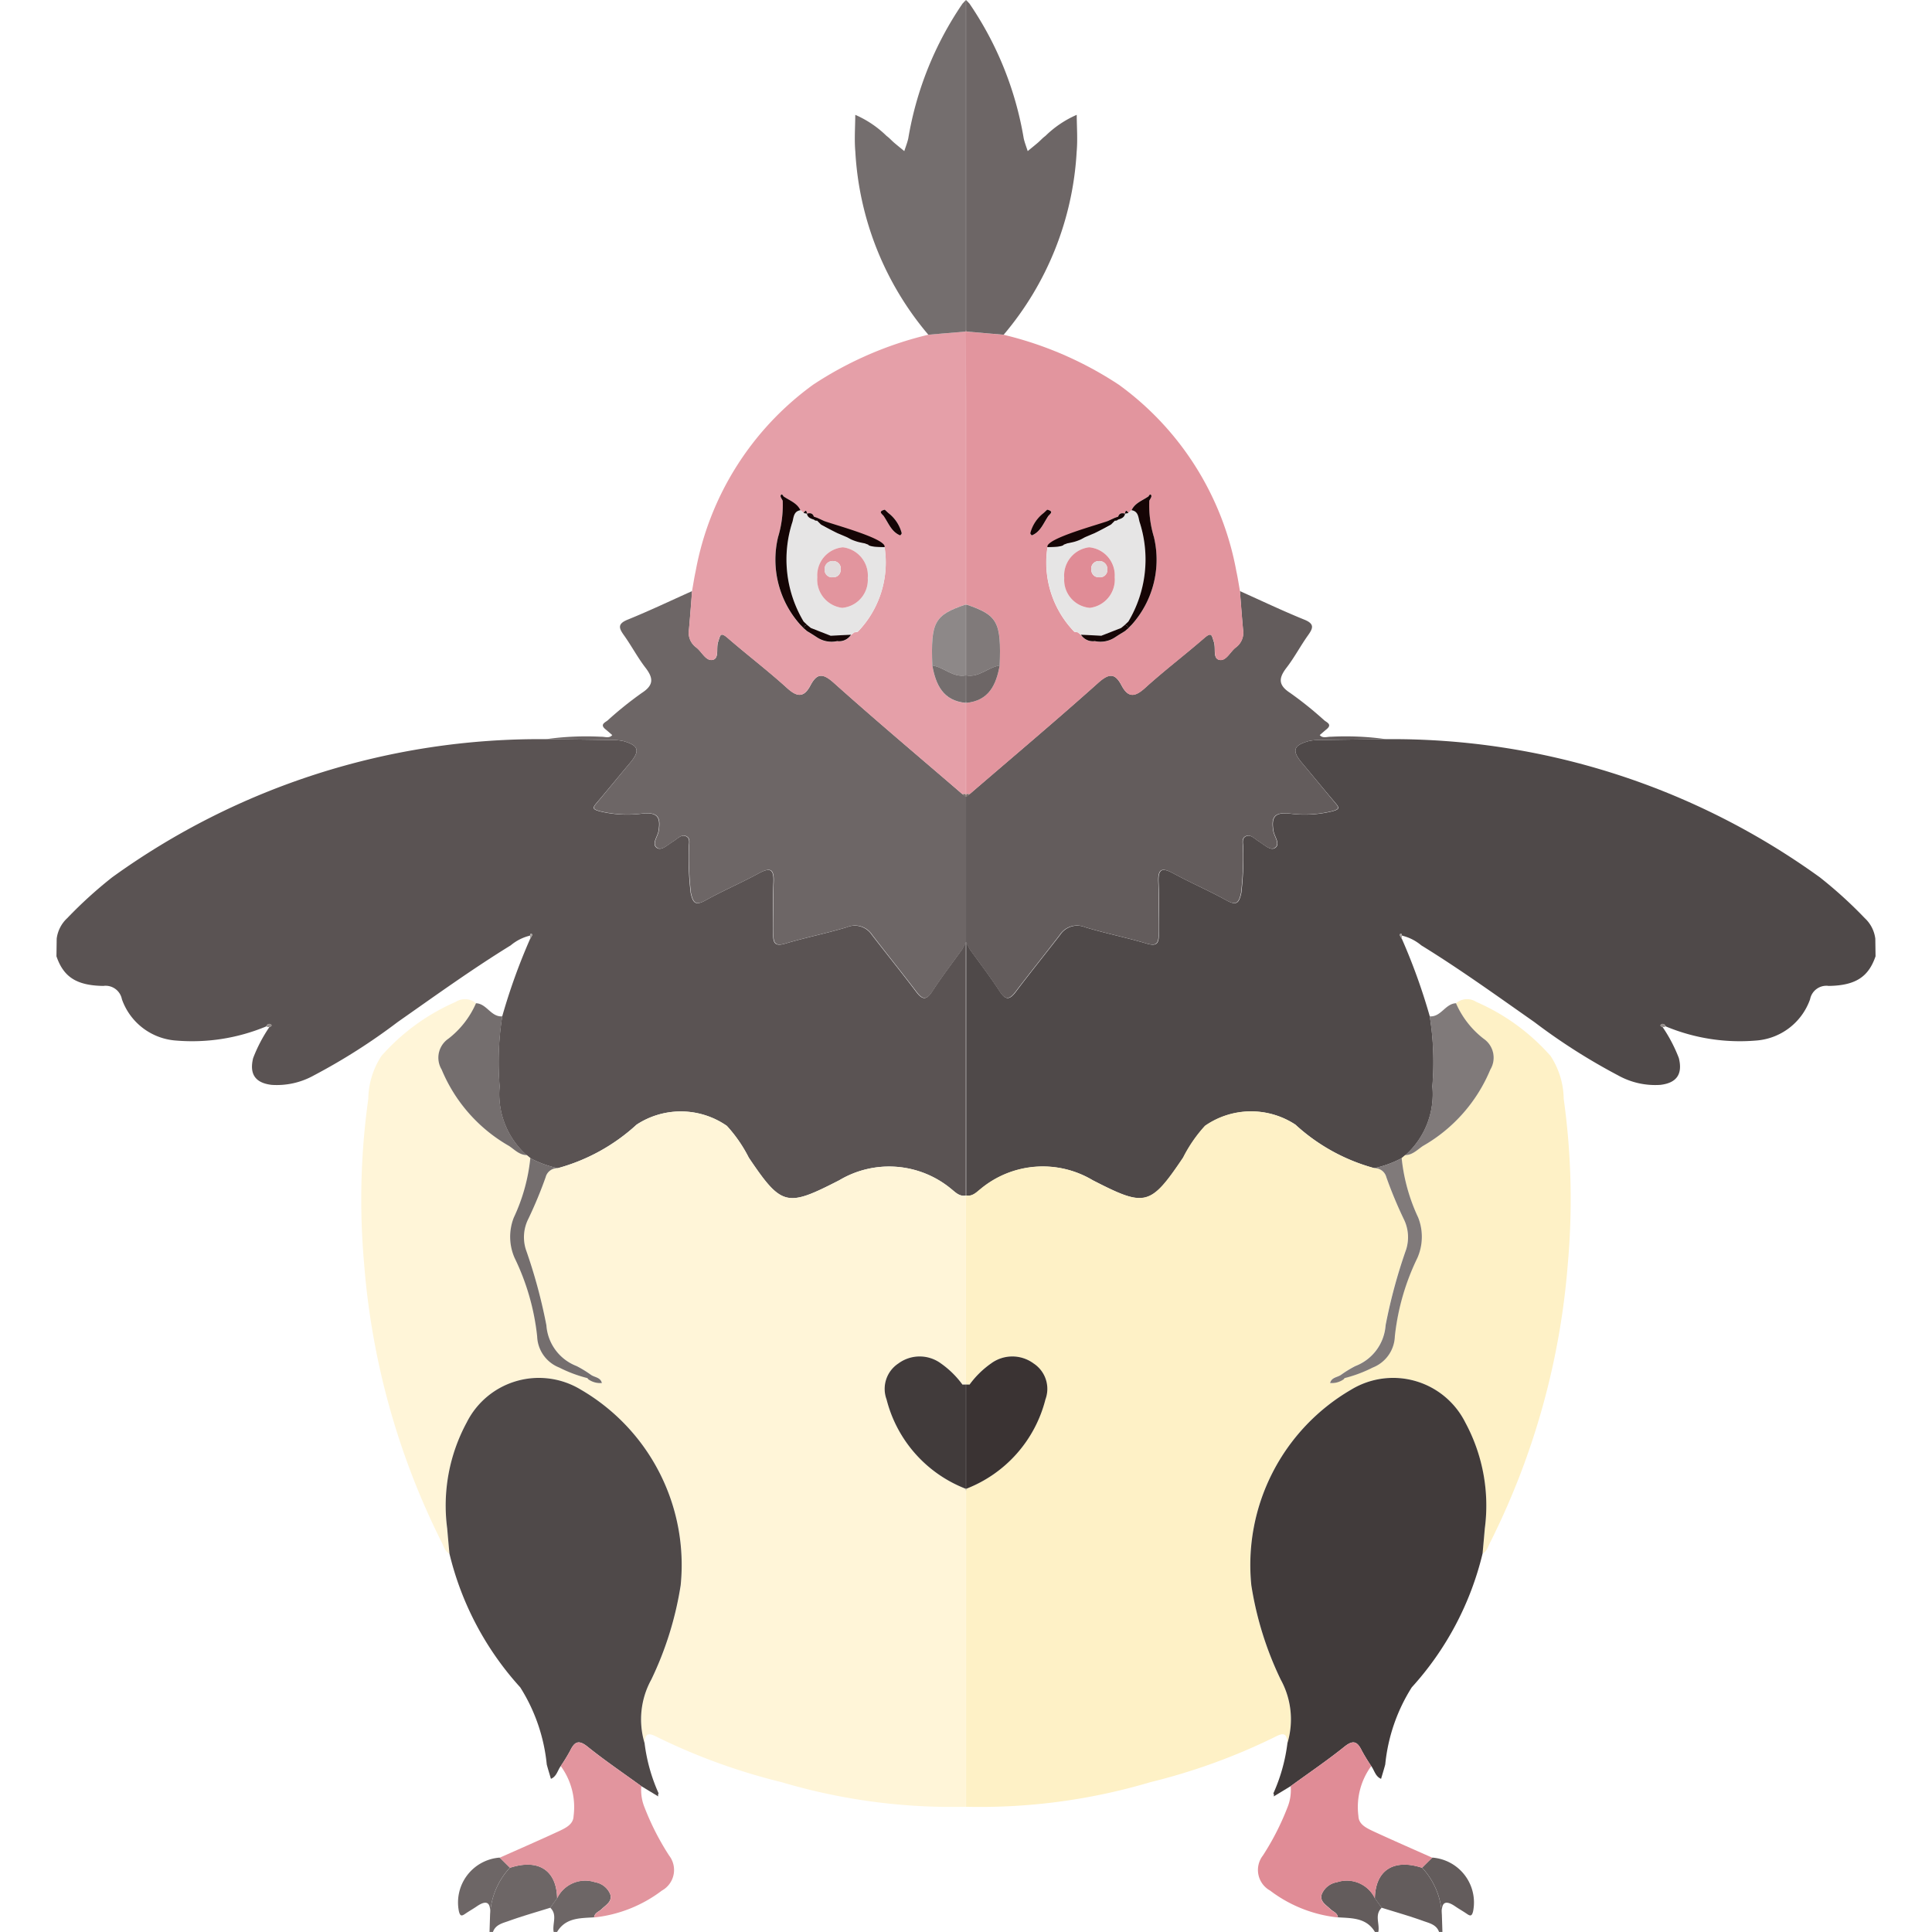 <svg xmlns="http://www.w3.org/2000/svg" viewBox="0 0 32 32"><title>629-vullaby</title><path d="M23.555,30.936c-.472-.154-.773.039-.783.505l.113.157c.23.072.461.137.688.219.099.036.219.059.262.182h.056l-.009-.281A1.235,1.235,0,0,0,23.555,30.936Z" style="fill:#635c5c"/><path d="M22.773,31.441a.517.517,0,0,0-.629-.266.33.33,0,0,0-.251.198c-.039.122.072.178.142.247.044.044.117.06.125.137.23.015.471.004.613.242h.056c.028-.133-.068-.283.057-.401Z" style="fill:#635c5c"/><polygon points="16 13.201 16.001 13.201 16.001 13.2 16 13.201" style="fill:#665c57"/><polygon points="16.001 13.199 16.001 13.2 16.001 13.201 16.001 13.201 16.001 13.199" style="fill:#665c57"/><polygon points="16 5.49 16.001 5.49 16.001 5.489 16 5.49" style="fill:#5a4d48"/><path d="M31.061,15.547a.559.559,0,0,0-.175-.34,7.223,7.223,0,0,0-.744-.676,12.086,12.086,0,0,0-7.186-2.288c-.353.004-.707.008-1.06.014a.873.873,0,0,0-.221.018c-.257.072-.279.161-.108.364.185.219.366.443.552.661.069.081.07.103-.045.136a1.911,1.911,0,0,1-.72.039c-.256-.025-.295.076-.26.29.016.095.122.218.023.281-.077.049-.182-.06-.269-.111-.069-.042-.137-.127-.22-.078-.07.041-.03.137-.035.208a5.155,5.155,0,0,1-.032.722c-.037.171-.079.219-.248.125-.285-.158-.585-.287-.871-.442-.182-.099-.263-.094-.252.145.014.288 0.0.577.004.866.002.15-.041.195-.2.148-.337-.101-.684-.169-1.02-.271a.339.339,0,0,0-.414.126c-.243.315-.494.625-.734.943-.099.131-.167.147-.265-.005-.156-.24-.332-.469-.499-.702l-.056-.111-.003.004v4.19h.003c.107.018.173-.057.243-.113a1.611,1.611,0,0,1,1.851-.141c.87.446.951.437,1.499-.375a2.341,2.341,0,0,1,.363-.526,1.335,1.335,0,0,1,1.495-.02,3.157,3.157,0,0,0,1.306.721,1.786,1.786,0,0,0,.456-.167l.06-.049a1.355,1.355,0,0,0,.446-1.139,4.798,4.798,0,0,0-.043-1.159,9.951,9.951,0,0,0-.461-1.281c-.013-.026-.043-.064-.035-.076.02-.031.032-.004.036.019a.779.779,0,0,1,.319.161c.643.396,1.254.837,1.872,1.27a10.033,10.033,0,0,0,1.388.884,1.261,1.261,0,0,0,.698.157c.272-.031.374-.178.308-.444a2.49,2.49,0,0,0-.27-.515c-.02-.008-.052-.019-.022-.042.029-.022.059-.001.074.032a3.191,3.191,0,0,0,1.493.235,1.027,1.027,0,0,0,.899-.685.275.275,0,0,1,.309-.22c.449-.007.659-.153.775-.491Z" style="fill:#4f4949"/><path d="M21.567,12.639c-.172-.203-.149-.292.108-.364a.873.873,0,0,1,.221-.018c.353-.006.707-.01,1.06-.014a4.797,4.797,0,0,0-.916-.04c-.06-.002-.129.032-.181-.028.039-.033.077-.067.116-.099.093-.078.001-.11-.041-.145a6.029,6.029,0,0,0-.565-.454c-.202-.131-.191-.248-.059-.419.13-.169.23-.36.354-.534.086-.12.112-.191-.061-.261-.36-.146-.712-.314-1.067-.473.017.213.033.425.052.637a.303.303,0,0,1-.118.295c-.095.07-.161.233-.276.207-.11-.025-.054-.193-.088-.295-.037-.111-.035-.175-.161-.066-.323.28-.664.539-.98.826-.166.151-.279.166-.388-.04-.111-.212-.211-.203-.391-.042-.699.626-1.418,1.23-2.129,1.843l-.058.044v-.001l-.001-.001v2.414l.003-.004.056.111c.167.233.342.461.499.702.099.152.166.136.265.005.241-.317.491-.627.734-.943a.339.339,0,0,1,.414-.126c.337.102.683.17,1.02.271.159.047.202.002.2-.148-.004-.289.009-.578-.004-.866-.011-.239.07-.244.252-.145.286.155.587.284.871.442.169.094.211.046.248-.125a5.155,5.155,0,0,0,.032-.722c.005-.072-.035-.167.035-.208.084-.05.151.036.22.078.087.052.192.16.269.111.099-.063-.008-.186-.023-.281-.035-.214.004-.315.26-.29a1.911,1.911,0,0,0,.72-.039c.116-.033.114-.055.045-.136C21.933,13.083,21.752,12.859,21.567,12.639Z" style="fill:#635c5c"/><polygon points="16.001 13.199 16 13.201 16.001 13.2 16.001 13.199 16.001 13.199" style="fill:#d78787"/><polygon points="16.006 5.476 16.001 5.477 16.001 5.489 16.006 5.476" style="fill:#d78787"/><polygon points="16.001 13.199 16.001 13.2 16.001 13.199 16.001 13.199" style="fill:#d78787"/><path d="M20.538,9.791c-.02-.11-.036-.22-.06-.329a4.901,4.901,0,0,0-1.947-3.09,5.986,5.986,0,0,0-1.907-.827l-.623-.053L16,5.49q0.0.58.001,1.159v3.371l.005-.002-.003-.007c.521.176.582.288.555,1.011-.058.321-.179.586-.557.62v1.556c.002-.015.004-.03.007-.045a.292.292,0,0,1,.051.003c.711-.612,1.429-1.217,2.129-1.842.18-.161.28-.171.391.042.108.207.221.191.388.04.316-.287.658-.546.98-.826.126-.109.124-.045.161.066.034.102-.022.27.088.295.116.026.181-.137.276-.207a.303.303,0,0,0,.118-.295C20.57,10.216,20.555,10.003,20.538,9.791Zm-3.445-.923c-.004.002-.029-.026-.027-.037a.616.616,0,0,1,.221-.333l.059-.055c.132.032.025.08.008.122C17.28,8.677,17.23,8.811,17.092,8.868Zm1.652,1.481-.056.057-.057.049-.106.065-.06.039a.436.436,0,0,1-.333.062.234.234,0,0,1-.23-.106L17.849,10.473a.27.27,0,0,1-.056-.009,1.648,1.648,0,0,1-.444-1.401c.025-.085.091-.102.168-.102L17.611,8.939l.072-.037a.09.09,0,0,1,.049-.01l.117-.049.204-.074q.151-.072.303-.144l.109-.05.055-.019c.019-.06.063-.064.114-.051.007-.059.026-.061.056-.01l.051-.045c.057-.123.183-.161.282-.231.011-.025.034-.046.046-.011.007.022-.021.056-.034.085a1.829,1.829,0,0,0,.077.603A1.613,1.613,0,0,1,18.744,10.349Z" style="fill:#e2959e"/><polygon points="16.001 11.631 16.001 11.643 16.006 11.632 16.001 11.631" style="fill:#e2959e"/><path d="M17.315,2.252c-.045.032-.082.075-.125.112-.055.047-.112.092-.168.139-.022-.07-.05-.139-.066-.211A5.595,5.595,0,0,0,16.057.059L16.001,0V5.477l.006-.001-.006.013v.002l.623.053a5.126,5.126,0,0,0,1.209-3.032c.018-.202.002-.407.001-.61A1.721,1.721,0,0,0,17.315,2.252Z" style="fill:#6d6666"/><polygon points="16 24.66 16.001 24.663 16.001 24.66 16 24.66" style="fill:#e1d5bd"/><path d="M25.9,18.201a1.334,1.334,0,0,0-.217-.71,3.496,3.496,0,0,0-1.23-.896.283.283,0,0,0-.338.022,1.501,1.501,0,0,0,.456.587.381.381,0,0,1,.112.511,2.608,2.608,0,0,1-1.117,1.266c-.089.058-.17.148-.291.151l-.06.049a3.035,3.035,0,0,0,.274.985.871.871,0,0,1-.014.666,3.921,3.921,0,0,0-.374,1.3.576.576,0,0,1-.366.517,2.236,2.236,0,0,1-.467.175c-.006.007-.01.017-.017.021a.336.336,0,0,1-.222.06c.023-.096.121-.092.183-.137a1.85,1.85,0,0,1,.236-.144.782.782,0,0,0,.5-.675,8.79,8.79,0,0,1,.341-1.255.674.674,0,0,0-.041-.508,7.061,7.061,0,0,1-.287-.691.198.198,0,0,0-.202-.148,3.157,3.157,0,0,1-1.306-.721,1.335,1.335,0,0,0-1.495.02,2.341,2.341,0,0,0-.363.526c-.547.812-.629.82-1.499.375a1.611,1.611,0,0,0-1.851.141c-.07.055-.137.131-.243.113h-.003V22.931l.002.001.056.001a1.525,1.525,0,0,1,.356-.35.594.594,0,0,1,.706.001.503.503,0,0,1,.195.594A2.155,2.155,0,0,1,16.001,24.66v.002l.005.019-.005-.003v5.248h.005a9.902,9.902,0,0,0,3.046-.407,10.136,10.136,0,0,0,2.088-.761c.143-.074.179-.017.183.113a1.365,1.365,0,0,0-.111-1.051,5.574,5.574,0,0,1-.487-1.563,3.358,3.358,0,0,1,1.652-3.24,1.337,1.337,0,0,1,1.892.544,2.892,2.892,0,0,1,.323,1.755q-.019.208-.037.416c.074-.037.091-.114.124-.179a12.449,12.449,0,0,0,1.29-4.633A12.017,12.017,0,0,0,25.9,18.201Z" style="fill:#fef1c6"/><path d="M22.378,23.018A3.358,3.358,0,0,0,20.726,26.257a5.574,5.574,0,0,0,.487,1.563,1.365,1.365,0,0,1,.111,1.051,2.89,2.89,0,0,1-.233.833.054.054,0,0,1,.005.051q.141-.085.282-.171c.297-.216.603-.423.889-.653.147-.118.215-.086.288.063a2.943,2.943,0,0,0,.157.257c.053.072.068.173.163.212.023-.08.048-.158.069-.238A2.926,2.926,0,0,1,23.383,27.948a5.049,5.049,0,0,0,1.173-2.216q.019-.208.037-.416a2.892,2.892,0,0,0-.323-1.755A1.337,1.337,0,0,0,22.378,23.018Z" style="fill:#413b3b"/><path d="M22.5,30.082a1.148,1.148,0,0,1,.212-.83,2.943,2.943,0,0,1-.157-.257c-.072-.149-.141-.181-.288-.063-.286.23-.592.436-.889.653a.768.768,0,0,1-.055.355,4.338,4.338,0,0,1-.406.794.39.39,0,0,0,.12.58,2.244,2.244,0,0,0,1.122.445c-.008-.077-.081-.094-.125-.137-.07-.069-.18-.125-.142-.247a.33.33,0,0,1,.251-.198.517.517,0,0,1,.629.266c.01-.466.31-.66.783-.505l.17-.168c-.329-.146-.658-.29-.985-.441C22.632,30.277,22.504,30.218,22.5,30.082Z" style="fill:#e08c96"/><path d="M24.116,16.617c-.178.006-.248.231-.436.217a4.798,4.798,0,0,1,.043,1.159,1.355,1.355,0,0,1-.446,1.139c.121-.002.202-.092.291-.151a2.608,2.608,0,0,0,1.117-1.266.381.381,0,0,0-.112-.511A1.501,1.501,0,0,1,24.116,16.617Z" style="fill:#807a7a"/><path d="M23.726,30.768l-.17.168a1.235,1.235,0,0,1,.327.783c-.013-.181.031-.273.221-.143.061.042.126.078.187.12.056.038.086.052.108-.038A.745.745,0,0,0,23.726,30.768Z" style="fill:#635c5c"/><path d="M23.184,15.477c-.008.013.022.05.035.076l.001-.057C23.216,15.473,23.204,15.446,23.184,15.477Z" style="fill:#a6a19e"/><path d="M27.514,16.967c-.03.023.002.034.022.042l.027.003.025-.012C27.572,16.965,27.543,16.945,27.514,16.967Z" style="fill:#958e8b"/><polygon points="16 13.201 16.001 13.201 16.001 13.199 16 13.201" style="fill:#716660"/><path d="M16.007,13.153c-.003.015-.005.03-.007.045v.002l.058-.045A.292.292,0,0,0,16.007,13.153Z" style="fill:#716660"/><path d="M18.742,8.451l-.051.045-.055.011c-.012.066-.065.082-.118.099a.05.05,0,0,1-.05.016l-.063.063-.042.037q-.117.054-.234.11-.079.033-.158.067l-.063.034-.101.024a.131.131,0,0,1-.125.042l-.06.022a.075.075,0,0,1-.101.034l-.17.008a1.648,1.648,0,0,0,.445,1.401l.056.009.054.042q.169.008.337.017.165-.064.329-.129l.063-.052.058-.055A2.006,2.006,0,0,0,18.873,8.639C18.854,8.563,18.851,8.467,18.742,8.451Zm-.69,1.617a.465.465,0,0,1-.424-.495.471.471,0,0,1,.412-.508.466.466,0,0,1,.424.495A.471.471,0,0,1,18.052,10.068Z" style="fill:#e6e5e5"/><path d="M17.345,8.442l-.059.055.047.052.01.007-.01-.007L17.286,8.497a.616.616,0,0,0-.221.333c-.002.011.023.039.027.037.138-.057.187-.191.261-.304h-0C17.37,8.522,17.478,8.474,17.345,8.442Z" style="fill:#150505"/><path d="M16.558,11.023c.027-.723-.034-.835-.555-1.011l.003.007-.005.002v1.169l.003 0-.002-.003C16.216,11.228,16.364,11.05,16.558,11.023Z" style="fill:#807a7a"/><path d="M16.002,11.186l.002.003-.003-0v.441l.005.001-.005.011c.378-.034.499-.299.557-.62C16.364,11.05,16.216,11.228,16.002,11.186Z" style="fill:#6d6666"/><polygon points="16.001 24.663 16.001 24.679 16.006 24.682 16.001 24.663" style="fill:#50433d"/><path d="M16,24.66l.001-0v-.288Q16,24.516,16,24.66Z" style="fill:#483d37"/><path d="M17.121,22.584a.594.594,0,0,0-.706-.001,1.525,1.525,0,0,0-.356.35l-.056-.001-.002-.001V24.66A2.155,2.155,0,0,0,17.316,23.178.503.503,0,0,0,17.121,22.584Z" style="fill:#3a3333"/><path d="M23.49,20.167a3.035,3.035,0,0,1-.274-.985,1.786,1.786,0,0,1-.456.167.198.198,0,0,1,.202.148,7.061,7.061,0,0,0,.287.691.674.674,0,0,1,.041.508A8.79,8.79,0,0,0,22.95,21.951a.782.782,0,0,1-.5.675,1.85,1.85,0,0,0-.236.144c-.062.045-.16.041-.183.137a.336.336,0,0,0,.222-.06c.007-.004.012-.014.017-.021a2.236,2.236,0,0,0,.467-.175.576.576,0,0,0,.366-.517,3.921,3.921,0,0,1,.374-1.3A.871.871,0,0,0,23.49,20.167Z" style="fill:#807a7a"/><path d="M18.039,9.065a.471.471,0,0,0-.412.508.465.465,0,0,0,.424.495.471.471,0,0,0,.412-.508A.466.466,0,0,0,18.039,9.065Zm.163.496a.119.119,0,0,1-.126-.119.124.124,0,0,1,.12-.149.132.132,0,0,1,.145.134A.122.122,0,0,1,18.202,9.561Z" style="fill:#e08c96"/><path d="M19.113,8.897a1.829,1.829,0,0,1-.077-.603c.013-.029.041-.063.034-.085-.011-.035-.035-.014-.046.011-.099.07-.226.109-.282.231.109.016.112.112.131.188a2.006,2.006,0,0,1-.183,1.655l-.058.055.025.011a.038.038,0,0,1,.024.025l.007.02.056-.057A1.613,1.613,0,0,0,19.113,8.897Z" style="fill:#150505"/><path d="M17.969,8.899q.079-.034.158-.067c.078-.037.262-.134.277-.146l.063-.063a.05.05,0,0,0,.05-.016c.053-.017.106-.033.118-.099l.055-.011c-.03-.051-.049-.049-.056.01-.051-.013-.094-.01-.114.05l-.055.019-.109.05c-.101.048-1.051.294-1.007.437.057-.003.248.001.271-.042l.06-.022a.868.868,0,0,0,.226-.066Z" style="fill:#150505"/><path d="M18.682,10.385a.038.038,0,0,0-.024-.025l-.025-.011-.063.052q-.165.065-.329.129-.169-.009-.337-.017a.234.234,0,0,0,.23.106.436.436,0,0,0,.333-.062l.06-.039.106-.065.057-.049-.007-.02Z" style="fill:#150505"/><path d="M18.197,9.293a.124.124,0,0,0-.12.149.119.119,0,0,0,.126.119.122.122,0,0,0,.139-.133A.132.132,0,0,0,18.197,9.293Z" style="fill:#e2dcdd"/><path d="M8.445,30.936c.472-.154.773.039.783.505l-.113.157c-.23.072-.461.137-.688.219-.099.036-.219.059-.262.182H8.108l.009-.281A1.235,1.235,0,0,1,8.445,30.936Z" style="fill:#6d6666"/><path d="M9.227,31.441a.517.517,0,0,1,.629-.266.33.33,0,0,1,.251.198c.039.122-.072.178-.142.247-.044.044-.117.06-.125.137-.23.015-.471.004-.613.242H9.171c-.028-.133.068-.283-.057-.401Z" style="fill:#6d6666"/><polygon points="16 13.201 15.999 13.201 15.999 13.2 16 13.201" style="fill:#665c57"/><polygon points="15.999 13.199 15.999 13.2 15.999 13.201 15.999 13.201 15.999 13.199" style="fill:#665c57"/><polygon points="16 5.49 15.999 5.49 15.999 5.489 16 5.49" style="fill:#5a4d48"/><path d="M.939,15.547a.559.559,0,0,1,.175-.34,7.223,7.223,0,0,1,.744-.676,12.086,12.086,0,0,1,7.186-2.288c.353.004.707.008,1.06.014a.873.873,0,0,1,.221.018c.257.072.279.161.108.364-.185.219-.366.443-.552.661-.069.081-.07.103.045.136a1.911,1.911,0,0,0,.72.039c.256-.025.295.076.26.29-.016.095-.122.218-.023.281.077.049.182-.06.269-.111.069-.042.137-.127.22-.078.07.041.03.137.035.208a5.155,5.155,0,0,0,.032.722c.037.171.079.219.248.125.285-.158.585-.287.871-.442.182-.099.263-.094.252.145-.014.288-0.0.577-.004.866-.002.15.041.195.2.148.337-.101.684-.169,1.02-.271a.339.339,0,0,1,.414.126c.243.315.494.625.734.943.099.131.167.147.265-.005.156-.24.332-.469.499-.702l.056-.111.003.004v4.19h-.003c-.107.018-.173-.057-.243-.113a1.611,1.611,0,0,0-1.851-.141c-.87.446-.951.437-1.499-.375a2.341,2.341,0,0,0-.363-.526,1.335,1.335,0,0,0-1.495-.02,3.157,3.157,0,0,1-1.306.721,1.786,1.786,0,0,1-.456-.167l-.06-.049a1.355,1.355,0,0,1-.446-1.139,4.798,4.798,0,0,1,.043-1.159,9.951,9.951,0,0,1,.461-1.281c.013-.026.043-.064.035-.076-.02-.031-.032-.004-.036.019a.779.779,0,0,0-.319.161c-.643.396-1.254.837-1.872,1.27a10.033,10.033,0,0,1-1.388.884,1.261,1.261,0,0,1-.698.157c-.272-.031-.374-.178-.308-.444a2.49,2.49,0,0,1,.27-.515c.02-.008.052-.019.022-.042-.029-.022-.059-.001-.074.032a3.191,3.191,0,0,1-1.493.235,1.027,1.027,0,0,1-.899-.685.275.275,0,0,0-.309-.22c-.449-.007-.659-.153-.775-.491Z" style="fill:#5a5353"/><path d="M10.433,12.639c.172-.203.149-.292-.108-.364a.873.873,0,0,0-.221-.018c-.353-.006-.707-.01-1.06-.014a4.797,4.797,0,0,1,.916-.04c.06-.002.129.032.181-.028-.039-.033-.077-.067-.116-.099-.093-.078-.001-.11.041-.145a6.029,6.029,0,0,1,.565-.454c.202-.131.191-.248.059-.419-.13-.169-.23-.36-.354-.534-.086-.12-.112-.191.061-.261.36-.146.712-.314,1.067-.473-.017.213-.033.425-.052.637a.303.303,0,0,0,.118.295c.095.07.161.233.276.207.11-.025.054-.193.088-.295.037-.111.035-.175.161-.066.323.28.664.539.98.826.166.151.279.166.388-.04.111-.212.211-.203.391-.042.699.626,1.418,1.23,2.129,1.843l.058.044v-.001l.001-.001v2.414l-.003-.004-.056.111c-.167.233-.342.461-.499.702-.099.152-.166.136-.265.005-.241-.317-.491-.627-.734-.943a.339.339,0,0,0-.414-.126c-.337.102-.683.17-1.02.271-.159.047-.202.002-.2-.148.004-.289-.009-.578.004-.866.011-.239-.07-.244-.252-.145-.286.155-.587.284-.871.442-.169.094-.211.046-.248-.125a5.155,5.155,0,0,1-.032-.722c-.005-.072.035-.167-.035-.208-.084-.05-.151.036-.22.078-.087.052-.192.16-.269.111-.099-.063.008-.186.023-.281.035-.214-.004-.315-.26-.29a1.911,1.911,0,0,1-.72-.039c-.116-.033-.114-.055-.045-.136C10.067,13.083,10.248,12.859,10.433,12.639Z" style="fill:#6d6666"/><polygon points="15.999 13.199 16 13.201 15.999 13.2 15.999 13.199 15.999 13.199" style="fill:#d78787"/><polygon points="15.994 5.476 15.999 5.477 15.999 5.489 15.994 5.476" style="fill:#d78787"/><polygon points="15.999 13.199 15.999 13.2 15.999 13.199 15.999 13.199" style="fill:#d78787"/><path d="M11.41,10.428a.303.303,0,0,0,.118.295c.095.07.161.233.276.207.11-.025.054-.193.088-.295.037-.111.035-.175.161-.066.323.28.664.539.98.826.166.151.279.166.388-.04.111-.212.211-.203.391-.042.699.626,1.418,1.23,2.129,1.842a.292.292,0,0,1,.051-.003c.003.015.005.03.007.045V11.643c-.378-.034-.499-.299-.557-.62-.027-.723.034-.835.555-1.011l-.003.007.005.002V6.65q0-.579.001-1.159l-.001 0-.623.053a5.986,5.986,0,0,0-1.907.827,4.901,4.901,0,0,0-1.947,3.09c-.024.109-.04.219-.06.329C11.445,10.003,11.43,10.216,11.41,10.428Zm3.237-1.865c-.017-.042-.124-.089.008-.122l.059.055a.616.616,0,0,1,.221.333c.002.011-.023.039-.027.037C14.77,8.811,14.72,8.677,14.647,8.563ZM12.887,8.897a1.829,1.829,0,0,0,.077-.603c-.013-.029-.041-.063-.034-.085.011-.035.035-.014.046.011.099.07.226.109.282.231l.051.045c.03-.051.049-.049.056.01.051-.013.094-.01.114.051l.055.019.109.05q.151.072.303.144l.204.074.117.049a.09.09,0,0,1,.049.01l.072.037.095.022c.077-.001.143.017.168.102a1.648,1.648,0,0,1-.444,1.401.27.27,0,0,1-.056.009l-.054.042a.234.234,0,0,1-.23.106.436.436,0,0,1-.333-.062l-.06-.039-.106-.065-.057-.049-.056-.057A1.613,1.613,0,0,1,12.887,8.897Z" style="fill:#e59fa8"/><polygon points="15.999 11.631 15.999 11.643 15.994 11.632 15.999 11.631" style="fill:#e59fa8"/><path d="M14.685,2.252c.045.032.082.075.125.112.055.047.112.092.168.139.022-.07.05-.139.066-.211A5.595,5.595,0,0,1,15.943.059L15.999,0V5.477l-.006-.001.006.013v.002l-.623.053a5.126,5.126,0,0,1-1.209-3.032c-.018-.202-.002-.407-.001-.61A1.721,1.721,0,0,1,14.685,2.252Z" style="fill:#746e6e"/><polygon points="16 24.66 15.999 24.663 15.999 24.66 16 24.66" style="fill:#e1d5bd"/><path d="M6.1,18.201a1.334,1.334,0,0,1,.217-.71A3.496,3.496,0,0,1,7.547,16.595a.283.283,0,0,1,.338.022,1.501,1.501,0,0,1-.456.587.381.381,0,0,0-.112.511,2.608,2.608,0,0,0,1.117,1.266c.089.058.17.148.291.151l.06.049a3.035,3.035,0,0,1-.274.985.871.871,0,0,0,.014.666,3.921,3.921,0,0,1,.374,1.3.576.576,0,0,0,.366.517,2.236,2.236,0,0,0,.467.175c.006.007.01.017.017.021a.336.336,0,0,0,.222.06c-.023-.096-.121-.092-.183-.137a1.85,1.85,0,0,0-.236-.144A.782.782,0,0,1,9.05,21.951a8.79,8.79,0,0,0-.341-1.255.674.674,0,0,1,.041-.508,7.061,7.061,0,0,0,.287-.691.198.198,0,0,1,.202-.148,3.157,3.157,0,0,0,1.306-.721,1.335,1.335,0,0,1,1.495.02,2.341,2.341,0,0,1,.363.526c.547.812.629.82,1.499.375a1.611,1.611,0,0,1,1.851.141c.07.055.137.131.243.113h.003V22.931l-.002.001-.056.001a1.525,1.525,0,0,0-.356-.35.594.594,0,0,0-.706.001.503.503,0,0,0-.195.594A2.155,2.155,0,0,0,15.999,24.66v.002l-.005.019.005-.003v5.248h-.005a9.902,9.902,0,0,1-3.046-.407A10.136,10.136,0,0,1,10.86,28.759c-.143-.074-.179-.017-.183.113a1.365,1.365,0,0,1,.111-1.051,5.574,5.574,0,0,0,.487-1.563A3.358,3.358,0,0,0,9.622,23.018a1.337,1.337,0,0,0-1.892.544,2.892,2.892,0,0,0-.323,1.755q.019.208.037.416c-.074-.037-.091-.114-.124-.179a12.449,12.449,0,0,1-1.29-4.633A12.017,12.017,0,0,1,6.1,18.201Z" style="fill:#fff5d8"/><path d="M9.622,23.018A3.358,3.358,0,0,1,11.274,26.257a5.574,5.574,0,0,1-.487,1.563,1.365,1.365,0,0,0-.111,1.051,2.89,2.89,0,0,0,.233.833.054.054,0,0,0-.005.051q-.141-.085-.282-.171c-.297-.216-.603-.423-.889-.653-.147-.118-.215-.086-.288.063a2.943,2.943,0,0,1-.157.257c-.053.072-.068.173-.163.212-.023-.08-.048-.158-.069-.238A2.926,2.926,0,0,0,8.617,27.948,5.049,5.049,0,0,1,7.444,25.732q-.019-.208-.037-.416a2.892,2.892,0,0,1,.323-1.755A1.337,1.337,0,0,1,9.622,23.018Z" style="fill:#4f4949"/><path d="M9.5,30.082a1.148,1.148,0,0,0-.212-.83,2.943,2.943,0,0,0,.157-.257c.072-.149.141-.181.288-.063.286.23.592.436.889.653a.768.768,0,0,0,.055.355,4.338,4.338,0,0,0,.406.794.39.39,0,0,1-.12.58,2.244,2.244,0,0,1-1.122.445c.008-.077.081-.094.125-.137.07-.069.18-.125.142-.247a.33.33,0,0,0-.251-.198.517.517,0,0,0-.629.266c-.01-.466-.31-.66-.783-.505l-.17-.168c.329-.146.658-.29.985-.441C9.368,30.277,9.496,30.218,9.5,30.082Z" style="fill:#e2959e"/><path d="M7.884,16.617c.178.006.248.231.436.217a4.798,4.798,0,0,0-.043,1.159,1.355,1.355,0,0,0,.446,1.139c-.121-.002-.202-.092-.291-.151a2.608,2.608,0,0,1-1.117-1.266.381.381,0,0,1,.112-.511A1.501,1.501,0,0,0,7.884,16.617Z" style="fill:#746e6e"/><path d="M8.274,30.768l.17.168a1.235,1.235,0,0,0-.327.783c.013-.181-.031-.273-.221-.143-.061.042-.126.078-.187.12-.056.038-.086.052-.108-.038A.745.745,0,0,1,8.274,30.768Z" style="fill:#6d6666"/><path d="M8.816,15.477c.008.013-.022.05-.035.076l-.001-.057C8.784,15.473,8.796,15.446,8.816,15.477Z" style="fill:#a6a19e"/><path d="M4.486,16.967c.03.023-.002.034-.022.042l-.027.003-.025-.012C4.428,16.965,4.457,16.945,4.486,16.967Z" style="fill:#958e8b"/><polygon points="16 13.201 15.999 13.201 15.999 13.199 16 13.201" style="fill:#716660"/><path d="M15.993,13.153c.003.015.005.03.007.045v.002l-.058-.045A.292.292,0,0,1,15.993,13.153Z" style="fill:#716660"/><path d="M13.127,8.639a2.006,2.006,0,0,0,.183,1.655l.058.055.063.052q.165.065.329.129.169-.009.337-.017l.054-.042.056-.009a1.648,1.648,0,0,0,.445-1.401l-.17-.008a.075.075,0,0,1-.101-.034l-.06-.022a.131.131,0,0,1-.125-.042l-.101-.024-.063-.034q-.079-.034-.158-.067-.117-.055-.234-.11l-.042-.037-.063-.063a.05.05,0,0,1-.05-.016c-.053-.017-.106-.033-.118-.099l-.055-.011-.051-.045C13.149,8.467,13.146,8.563,13.127,8.639Zm.41.921a.466.466,0,0,1,.424-.495.471.471,0,0,1,.412.508.465.465,0,0,1-.424.495A.471.471,0,0,1,13.537,9.56Z" style="fill:#e6e5e5"/><path d="M14.655,8.442l.059.055-.047.052-.01.007.01-.007.047-.052a.616.616,0,0,1,.221.333c.002.011-.023.039-.027.037-.138-.057-.187-.191-.261-.304h0C14.63,8.522,14.522,8.474,14.655,8.442Z" style="fill:#150505"/><path d="M15.442,11.023c-.027-.723.034-.835.555-1.011l-.003.007.005.002v1.169l-.003 0.0.002-.003C15.784,11.228,15.636,11.05,15.442,11.023Z" style="fill:#8d8888"/><path d="M15.998,11.186l-.002.003.003-0v.441l-.005.001.005.011c-.378-.034-.499-.299-.557-.62C15.636,11.05,15.784,11.228,15.998,11.186Z" style="fill:#746e6e"/><polygon points="15.999 24.663 15.999 24.679 15.994 24.682 15.999 24.663" style="fill:#50433d"/><path d="M16,24.66,15.999,24.66v-.288Q16,24.516,16,24.66Z" style="fill:#483d37"/><path d="M14.879,22.584a.594.594,0,0,1,.706-.001,1.525,1.525,0,0,1,.356.35l.056-.001.002-.001V24.66A2.155,2.155,0,0,1,14.684,23.178.503.503,0,0,1,14.879,22.584Z" style="fill:#413b3b"/><path d="M8.51,20.167a3.035,3.035,0,0,0,.274-.985,1.786,1.786,0,0,0,.456.167.198.198,0,0,0-.202.148,7.061,7.061,0,0,1-.287.691.674.674,0,0,0-.041.508A8.79,8.79,0,0,1,9.05,21.951a.782.782,0,0,0,.5.675,1.85,1.85,0,0,1,.236.144c.062.045.16.041.183.137a.336.336,0,0,1-.222-.06c-.007-.004-.012-.014-.017-.021a2.236,2.236,0,0,1-.467-.175.576.576,0,0,1-.366-.517,3.921,3.921,0,0,0-.374-1.3A.871.871,0,0,1,8.51,20.167Z" style="fill:#746e6e"/><path d="M13.537,9.56a.471.471,0,0,0,.412.508.465.465,0,0,0,.424-.495.471.471,0,0,0-.412-.508A.466.466,0,0,0,13.537,9.56Zm.122-.133a.132.132,0,0,1,.145-.134.124.124,0,0,1,.12.149.119.119,0,0,1-.126.119A.122.122,0,0,1,13.659,9.428Z" style="fill:#e2959e"/><path d="M12.887,8.897a1.829,1.829,0,0,0,.077-.603c-.013-.029-.041-.063-.034-.085.011-.035.035-.014.046.011.099.07.226.109.282.231-.109.016-.112.112-.131.188a2.006,2.006,0,0,0,.183,1.655l.058.055-.025.011a.038.038,0,0,0-.024.025l-.007.02-.056-.057A1.613,1.613,0,0,1,12.887,8.897Z" style="fill:#150505"/><path d="M14.031,8.899q-.079-.034-.158-.067c-.078-.037-.262-.134-.277-.146l-.063-.063a.05.05,0,0,1-.05-.016c-.053-.017-.106-.033-.118-.099l-.055-.011c.03-.051.049-.049.056.01.051-.013.094-.01.114.05l.055.019.109.05c.101.048,1.051.294,1.007.437-.057-.003-.248.001-.271-.042l-.06-.022a.868.868,0,0,1-.226-.066Z" style="fill:#150505"/><path d="M13.318,10.385a.038.038,0,0,1,.024-.025l.025-.011.063.052q.165.065.329.129.169-.009.337-.017a.234.234,0,0,1-.23.106.436.436,0,0,1-.333-.062l-.06-.039-.106-.065-.057-.049.007-.02Z" style="fill:#150505"/><path d="M13.803,9.293a.124.124,0,0,1,.12.149.119.119,0,0,1-.126.119.122.122,0,0,1-.139-.133A.132.132,0,0,1,13.803,9.293Z" style="fill:#e2dcdd"/></svg>